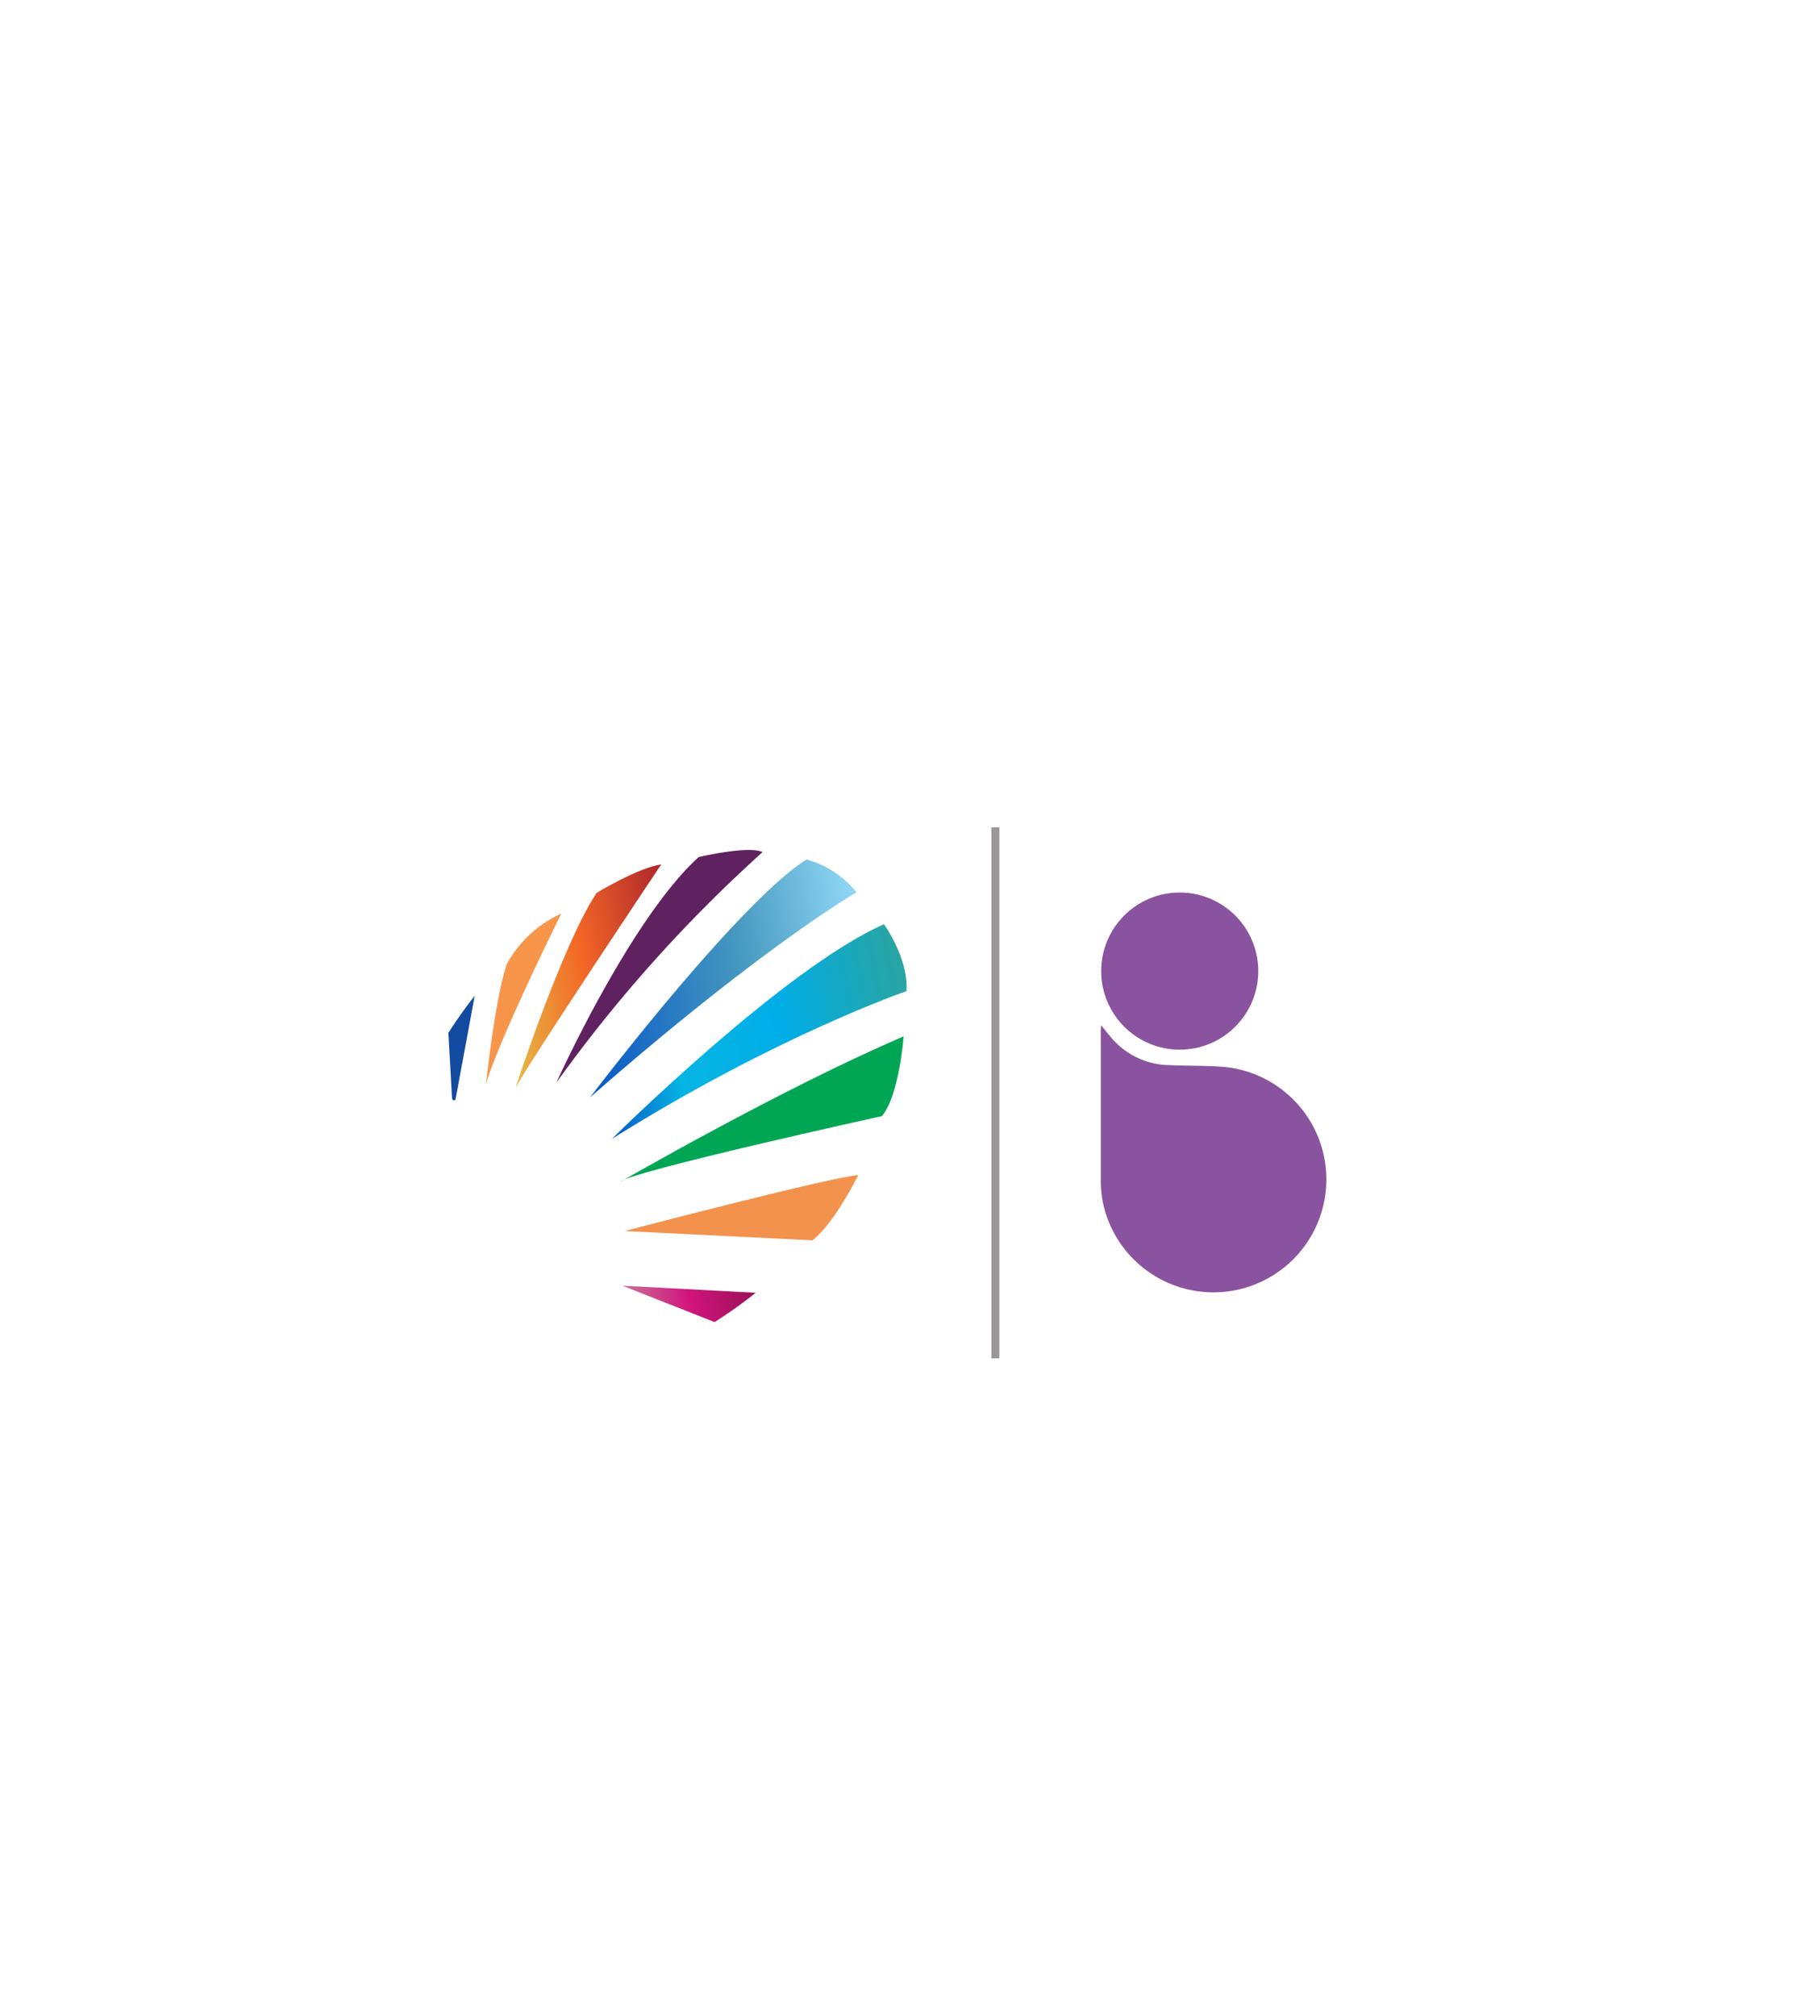<svg xmlns="http://www.w3.org/2000/svg" xmlns:xlink="http://www.w3.org/1999/xlink" width="227.59" height="251.973" viewBox="0 0 227.59 251.973"><defs><style>.a{fill:#fff;}.b{fill:url(#c);}.c{fill:url(#d);}.d{fill:#00a654;}.e{fill:#f3924d;}.f{fill:url(#e);}.g{fill:#602160;}.h{fill:url(#f);}.i{fill:#f7964b;}.j{fill:#124ba0;}.k{fill:#fdfdfe;}.l{fill:#8a539f;}.m{fill:none;stroke:#9c9595;}.n{filter:url(#a);}</style><filter id="a" x="0" y="0" width="227.59" height="251.973" filterUnits="userSpaceOnUse"><feOffset dy="3" input="SourceAlpha"/><feGaussianBlur stdDeviation="13" result="b"/><feFlood flood-opacity="0.161"/><feComposite operator="in" in2="b"/><feComposite in="SourceGraphic"/></filter><linearGradient id="c" y1="0.5" x2="1" y2="0.5" gradientUnits="objectBoundingBox"><stop offset="0" stop-color="#0657c8"/><stop offset="0.577" stop-color="#4598bf"/><stop offset="1" stop-color="#91d8f6"/></linearGradient><linearGradient id="d" y1="0.5" x2="1" y2="0.5" gradientUnits="objectBoundingBox"><stop offset="0" stop-color="#0657c8"/><stop offset="0.242" stop-color="#06b5e3"/><stop offset="0.577" stop-color="#00ade7"/><stop offset="1" stop-color="#2ca49f"/></linearGradient><linearGradient id="e" y1="0.5" x2="1" y2="0.5" gradientUnits="objectBoundingBox"><stop offset="0" stop-color="#ca7096"/><stop offset="0.488" stop-color="#d1147d"/><stop offset="1" stop-color="#991156"/></linearGradient><linearGradient id="f" y1="0.5" x2="1" y2="0.5" gradientUnits="objectBoundingBox"><stop offset="0" stop-color="#e5bc45"/><stop offset="0.488" stop-color="#f36726"/><stop offset="1" stop-color="#ae262c"/></linearGradient></defs><g transform="translate(-100 -21.622)"><g class="n" transform="matrix(1, 0, 0, 1, 100, 21.62)"><path class="a" d="M73.854-139.788c41.263,0,74.714,33.023,74.714,73.759S115.118,7.73,73.854,7.73-.859-25.293-.859-66.029c0-18.209-.366-83.8,0-100.214C16.523-134.721,51.036-139.788,73.854-139.788Z" transform="translate(40.02 202.24)"/></g><g transform="translate(152 124.416)"><g transform="translate(0 11.186) rotate(-11)"><g transform="translate(16.969 2.896)"><path class="b" d="M0,24.017S22.776,3.655,32.239,0a12.051,12.051,0,0,1,5.352,5.221S24.93,9.528,0,24.017Z" transform="translate(0 0)"/></g><path class="c" d="M0,19.839S25.191,3,38.5,0c0,0,2.219,4.7,1.175,8.745C39.679,8.745,22.711,11.094,0,19.839Z" transform="translate(18.666 12.686)"/><path class="d" d="M0,11.094S21.928,3.524,38.243,0c0,0-1.958,7.179-4.569,9.267C33.675,9.267,1.305,10.05,0,11.094Z" transform="translate(18.666 26.913)"/><path class="e" d="M0,1.364s26.366-1.7,30.021-1.3c0,0-4.046,5.352-7.178,6.918Z" transform="translate(18.012 42.778)"/><path class="f" d="M0,0,16.185,4.046a55.967,55.967,0,0,1-5.743,2.61Z" transform="translate(16.446 50.799)"/><path class="g" d="M0,24.3S12.922,6.029,22.842.025c0,0,6.4-.261,7.962.914A179.754,179.754,0,0,0,0,24.3Z" transform="translate(13.183 0)"/><path class="h" d="M.171,23.5S9.308,7.185,14.529,1.964c0,0,5.613-2.088,8.615-1.958,0,0-19.563,19.709-22.882,23.552C.261,23.558-.261,24.186.171,23.5Z" transform="translate(8.117 0.019)"/><path class="i" d="M0,18.926S3.133,8.745,5.351,4.895A14.683,14.683,0,0,1,13.248,0S2.945,13.46.016,18.959" transform="translate(4.569 3.679)"/><path class="j" d="M0,12.009,1.11,3.916A56.132,56.132,0,0,1,5.221,0L.392,12.269S.024,12.506,0,12.009Z" transform="translate(0 11.707)"/></g><g transform="translate(85.658 8.766)"><g transform="translate(0 16.591)"><path class="k" d="M302.445,279.848c-.019.354-.037.535-.037.716q0,9.259,0,18.517a13.848,13.848,0,0,0,.246,2.842,14.2,14.2,0,0,0,16.855,10.982,14.094,14.094,0,0,0-1.355-27.813c-2.4-.235-4.807-.146-7.209-.261a9.708,9.708,0,0,1-6.721-2.877C303.617,281.343,303.107,280.655,302.445,279.848Z" transform="translate(-302.407 -279.848)"/><path class="l" d="M302.445,279.848c.662.807,1.172,1.5,1.777,2.107a9.708,9.708,0,0,0,6.721,2.877c2.4.115,4.812.026,7.209.261a14.119,14.119,0,1,1-15.5,16.831,13.848,13.848,0,0,1-.246-2.842q0-9.258,0-18.517C302.408,280.383,302.426,280.2,302.445,279.848Z" transform="translate(-302.407 -279.848)"/></g><circle class="l" cx="9.821" cy="9.821" r="9.821" transform="translate(0.045 0)"/></g><line class="m" y2="66.364" transform="translate(72.47 0.626)"/></g></g></svg>